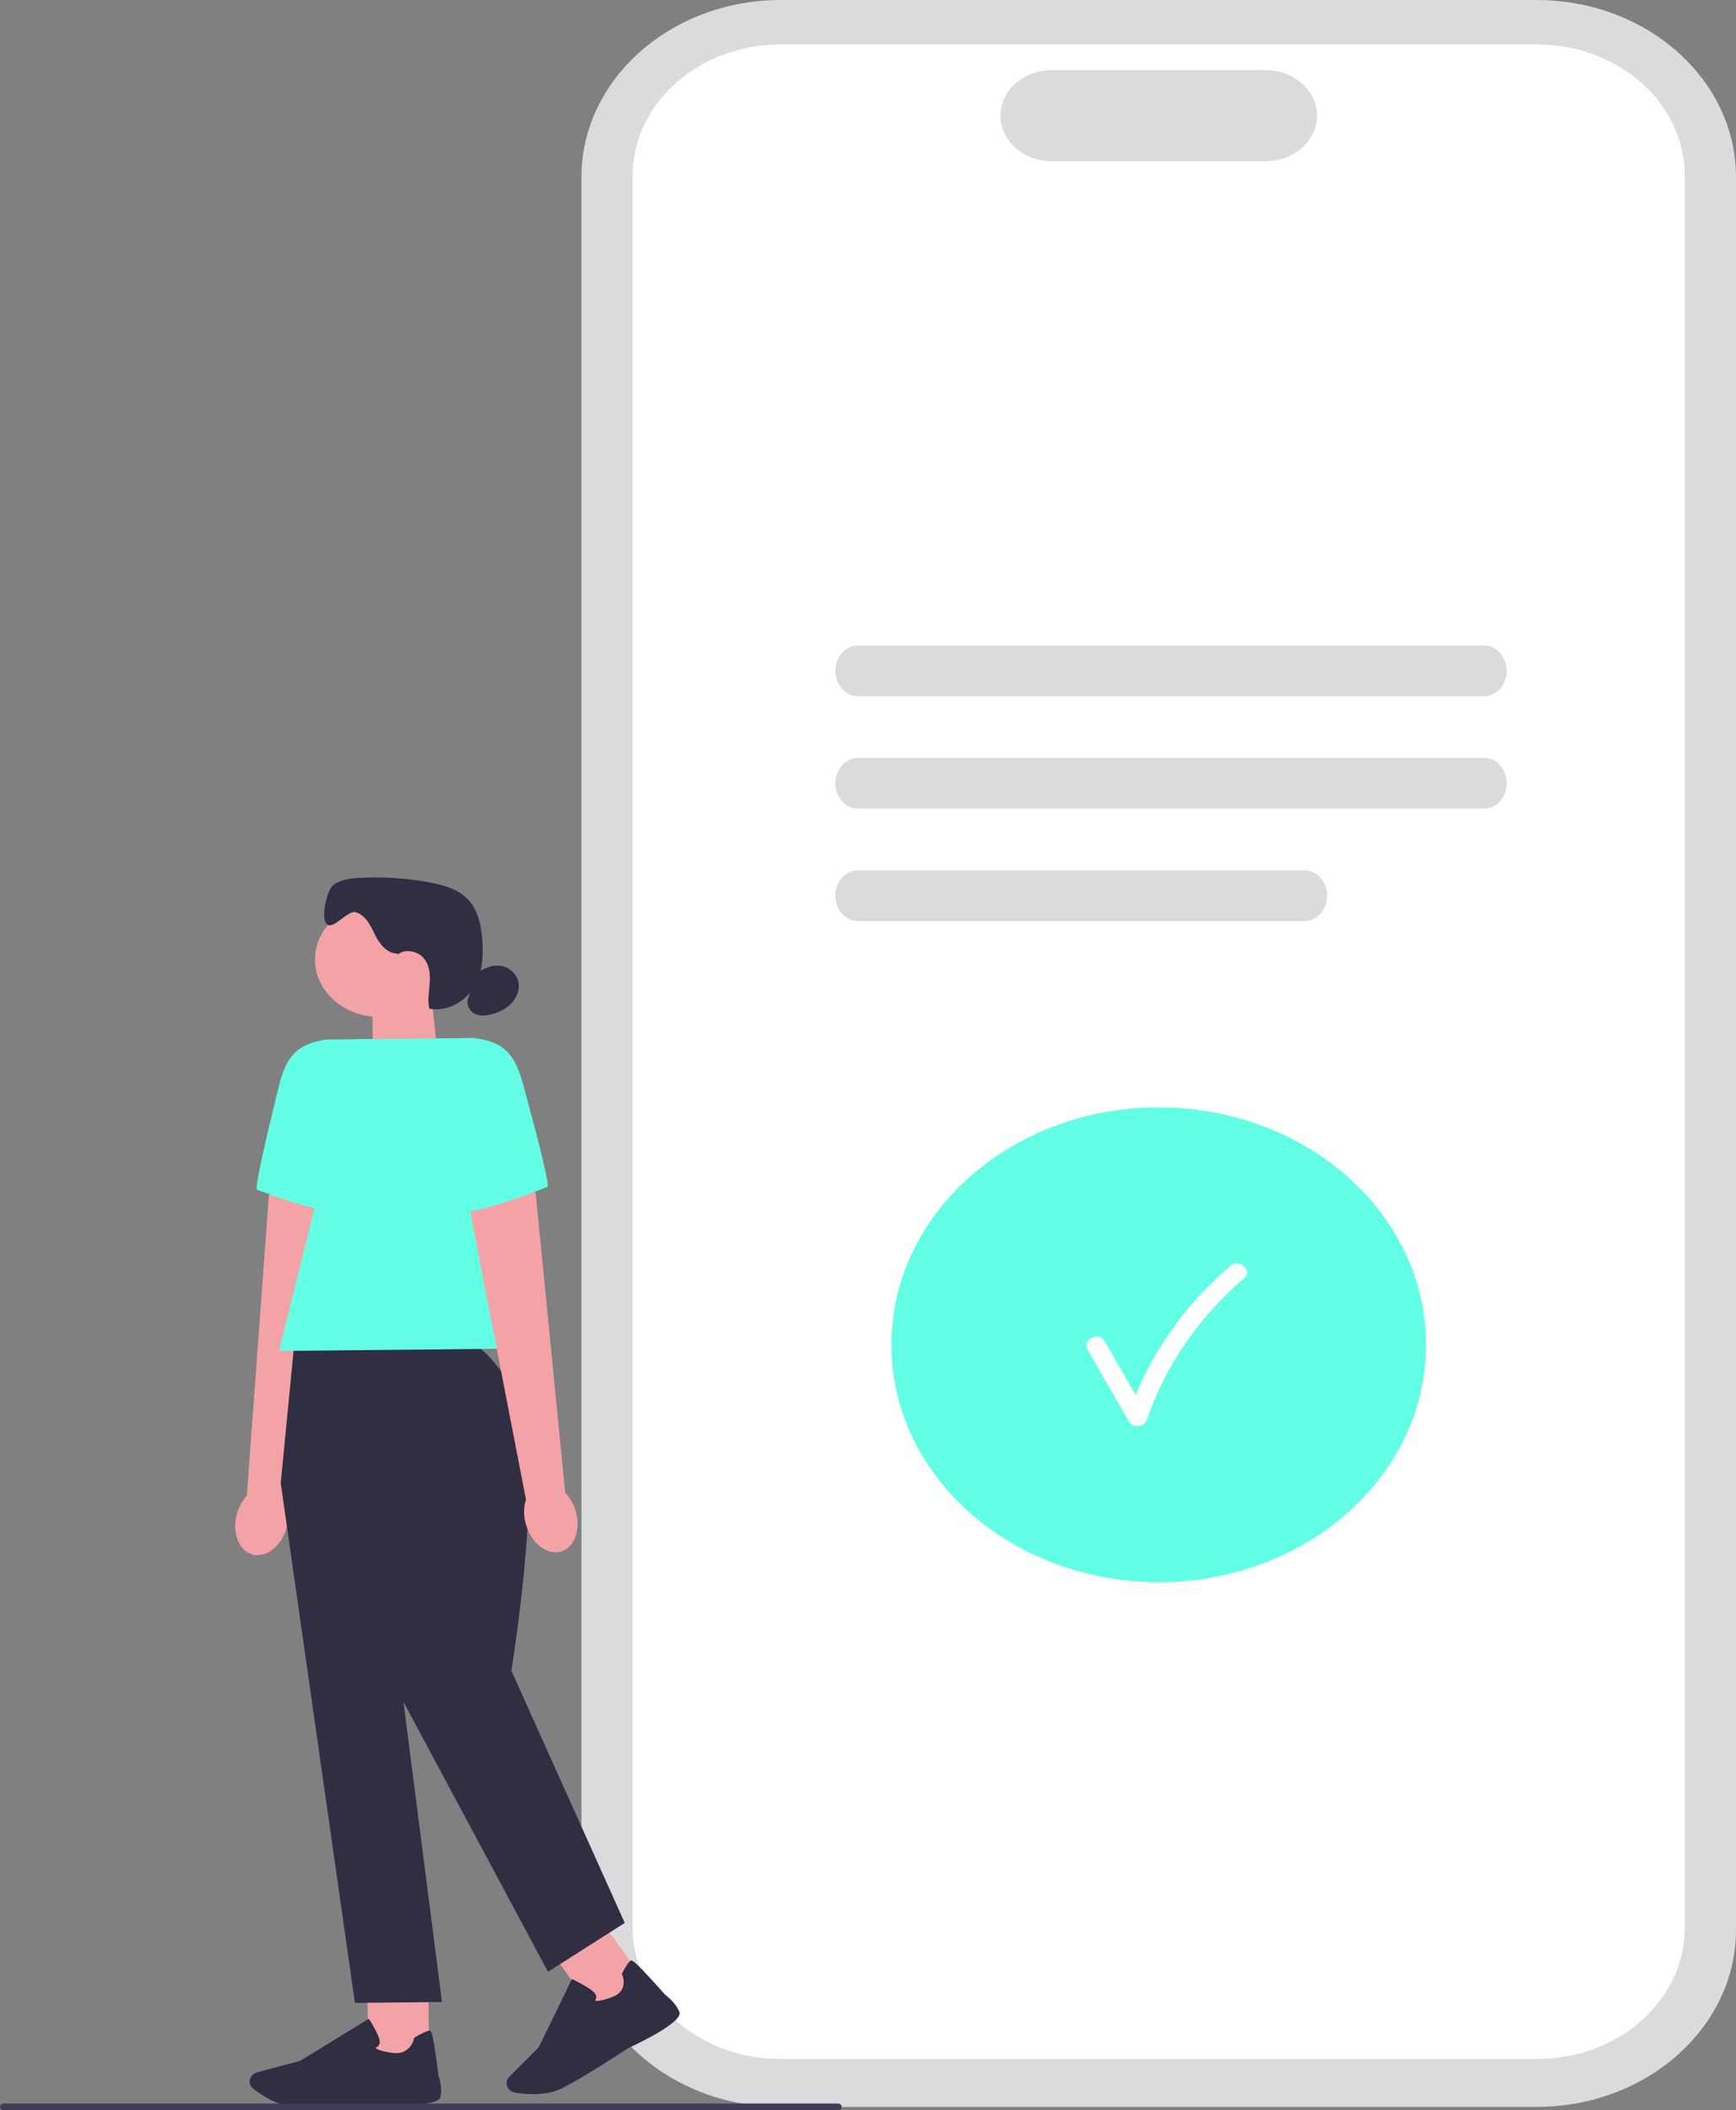 <svg width="195" height="237" viewBox="0 0 195 237" fill="none" xmlns="http://www.w3.org/2000/svg">
<rect x="0" y="0" width="195" height="237" fill="#808080" stroke="none"/>
<g clip-path="url(#clip0_13_379)">
<path d="M172.606 236.617H87.708C75.359 236.617 65.314 227.698 65.314 216.734V19.884C65.314 8.919 75.359 0 87.708 0H172.606C184.955 0 195 8.919 195 19.884V216.734C195 227.698 184.955 236.617 172.606 236.617Z" fill="#DADBDC"/>
<path d="M172.668 231.235H87.646C78.507 231.235 71.068 224.63 71.068 216.515V19.716C71.068 11.601 78.507 4.996 87.646 4.996H172.668C181.807 4.996 189.245 11.601 189.245 19.716V216.515C189.245 224.63 181.807 231.235 172.668 231.235Z" fill="white"/>
<path d="M142.18 18.096H118.138C114.964 18.096 112.383 15.805 112.383 12.986C112.383 10.168 114.964 7.877 118.138 7.877H142.18C145.354 7.877 147.935 10.168 147.935 12.986C147.935 15.805 145.354 18.096 142.18 18.096Z" fill="#DADBDC"/>
<path d="M166.715 78.192H96.364C94.97 78.192 93.836 76.912 93.836 75.343C93.836 73.773 94.97 72.493 96.364 72.493H166.715C168.109 72.493 169.243 73.773 169.243 75.343C169.243 76.912 168.109 78.192 166.715 78.192Z" fill="#DADBDC"/>
<path d="M166.715 90.819H96.364C94.97 90.819 93.836 89.539 93.836 87.97C93.836 86.401 94.97 85.121 96.364 85.121H166.715C168.109 85.121 169.243 86.401 169.243 87.97C169.243 89.539 168.109 90.819 166.715 90.819Z" fill="#DADBDC"/>
<path d="M146.541 103.447H96.364C94.97 103.447 93.836 102.166 93.836 100.597C93.836 99.028 94.97 97.748 96.364 97.748H146.541C147.935 97.748 149.069 99.028 149.069 100.597C149.069 102.166 147.935 103.447 146.541 103.447Z" fill="#DADBDC"/>
<path d="M130.157 177.689C146.742 177.689 160.187 165.751 160.187 151.025C160.187 136.299 146.742 124.361 130.157 124.361C113.572 124.361 100.127 136.299 100.127 151.025C100.127 165.751 113.572 177.689 130.157 177.689Z" fill="#63FFE4"/>
<path d="M122.169 151.579C123.721 154.276 125.273 156.977 126.824 159.675C127.269 160.451 128.574 160.205 128.834 159.44C130.869 153.414 134.65 147.922 139.745 143.554C140.765 142.679 139.208 141.301 138.189 142.172C132.825 146.77 128.856 152.582 126.71 158.921L128.719 158.687C127.167 155.99 125.616 153.289 124.064 150.591C123.422 149.471 121.523 150.459 122.165 151.575H122.169V151.579Z" fill="white"/>
<path d="M49.202 118.771L41.922 120.977L41.807 111.644L48.432 111.577L49.202 118.771Z" fill="#F3A3A6"/>
<path d="M42.66 114.22C46.681 114.22 49.94 111.326 49.94 107.756C49.94 104.186 46.681 101.292 42.66 101.292C38.64 101.292 35.38 104.186 35.38 107.756C35.38 111.326 38.64 114.22 42.66 114.22Z" fill="#F3A3A6"/>
<path d="M44.652 107.096C43.434 107.077 42.621 105.992 42.133 104.996C41.645 104.005 41.144 102.861 40.014 102.459C39.086 102.131 37.486 104.423 36.747 103.825C35.978 103.201 36.681 99.945 37.481 99.356C38.282 98.767 39.385 98.642 40.423 98.587C42.959 98.458 45.509 98.614 48.002 99.052C49.54 99.321 51.132 99.735 52.253 100.71C53.673 101.948 54.055 103.833 54.178 105.597C54.306 107.401 54.209 109.294 53.242 110.887C52.27 112.475 50.217 113.662 48.226 113.279C48.015 112.323 48.204 111.339 48.27 110.363C48.336 109.392 48.239 108.342 47.562 107.573C46.885 106.804 45.452 106.511 44.682 107.206" fill="#2F2E43"/>
<path d="M53.633 109.247C54.354 108.767 55.22 108.361 56.117 108.451C57.088 108.544 57.915 109.247 58.174 110.082C58.434 110.918 58.166 111.843 57.576 112.534C56.987 113.225 56.104 113.685 55.163 113.919C54.618 114.056 54.024 114.115 53.501 113.919C52.732 113.634 52.31 112.772 52.6 112.077" fill="#2F2E43"/>
<path d="M26.544 170.315C26.087 172.442 26.997 174.375 28.584 174.628C30.166 174.882 31.824 173.36 32.281 171.232C32.479 170.385 32.435 169.507 32.153 168.676L37.754 135.337L30.21 134.154L27.727 167.969C27.12 168.66 26.711 169.464 26.544 170.319V170.315Z" fill="#F3A3A6"/>
<path d="M41.79 116.695L36.651 116.745C33.024 117.268 32.057 119.002 31.274 122.187C30.074 127.046 28.544 133.522 28.865 133.612C29.38 133.76 38.172 137.328 42.621 136.446L41.79 116.695Z" fill="#63FFE4"/>
<path d="M48.101 222.652L41.261 222.719L41.369 231.334L48.209 231.266L48.101 222.652Z" fill="#F3A3A6"/>
<path d="M34.756 236.617C34.035 236.625 33.398 236.617 32.914 236.582C31.094 236.454 29.349 235.279 28.465 234.592C28.069 234.283 27.938 233.784 28.135 233.354C28.276 233.046 28.566 232.812 28.927 232.714L33.714 231.449L41.429 226.715L41.517 226.851C41.552 226.902 42.331 228.116 42.594 228.94C42.695 229.252 42.673 229.513 42.528 229.716C42.427 229.857 42.287 229.939 42.172 229.99C42.313 230.118 42.757 230.38 44.12 230.559C46.102 230.821 46.502 228.99 46.516 228.912L46.529 228.85L46.586 228.815C47.522 228.264 48.098 228.014 48.3 228.065C48.428 228.096 48.635 228.151 49.259 233.116C49.316 233.272 49.725 234.412 49.47 235.509C49.193 236.703 43.333 236.348 42.163 236.266C42.128 236.27 37.75 236.59 34.747 236.617H34.756Z" fill="#2F2E43"/>
<path d="M67.492 215.677L61.728 218.948L66.954 226.206L72.718 222.935L67.492 215.677Z" fill="#F3A3A6"/>
<path d="M60.012 235.185C59.207 235.193 58.469 235.115 57.941 235.037C57.422 234.959 57.014 234.599 56.926 234.139C56.86 233.807 56.97 233.475 57.216 233.225L60.522 229.904L64.245 222.261L64.404 222.335C64.461 222.362 65.846 223.026 66.562 223.6C66.835 223.818 66.971 224.049 66.971 224.291C66.971 224.459 66.901 224.595 66.83 224.689C67.028 224.732 67.56 224.743 68.822 224.256C70.659 223.545 69.908 221.804 69.872 221.734L69.846 221.675L69.877 221.621C70.343 220.715 70.686 220.231 70.883 220.177C71.011 220.145 71.218 220.091 74.708 224.01C74.849 224.115 75.877 224.888 76.313 225.938C76.787 227.082 71.609 229.533 70.563 230.013C70.532 230.036 65.12 233.608 62.896 234.631C62.012 235.037 60.961 235.169 60.003 235.177L60.012 235.185Z" fill="#2F2E43"/>
<path d="M52.222 150.545L33.072 150.732L31.534 166.564L39.869 224.935L49.646 224.837L45.316 191.12L61.555 221.441L70.176 215.953L57.436 187.623C57.436 187.623 61.55 162.793 57.998 156.653C54.446 150.513 52.226 150.537 52.226 150.537V150.545H52.222Z" fill="#2F2E43"/>
<path d="M61.757 151.415L31.345 151.716L40.031 116.714L53.286 116.582L61.757 151.415Z" fill="#63FFE4"/>
<path d="M64.729 169.94C65.239 172.06 64.377 174.008 62.799 174.293C61.221 174.578 59.528 173.09 59.018 170.971C58.798 170.128 58.82 169.249 59.08 168.41L52.644 135.189L60.157 133.858L63.485 167.618C64.109 168.297 64.535 169.093 64.729 169.944V169.94Z" fill="#F3A3A6"/>
<path d="M48.147 116.632L53.286 116.582C56.926 117.034 57.932 118.748 58.798 121.917C60.117 126.754 61.81 133.194 61.493 133.292C60.979 133.448 52.283 137.187 47.812 136.395L48.151 116.632H48.147Z" fill="#63FFE4"/>
<path d="M94.552 236.617C94.552 236.828 94.359 237 94.122 237H0.431C0.193 237 0 236.828 0 236.617C0 236.407 0.193 236.235 0.431 236.235H94.122C94.359 236.235 94.552 236.407 94.552 236.617Z" fill="#3F3D58"/>
</g>
<defs>
<clipPath id="clip0_13_379">
<rect width="195" height="237" fill="white"/>
</clipPath>
</defs>
</svg>
